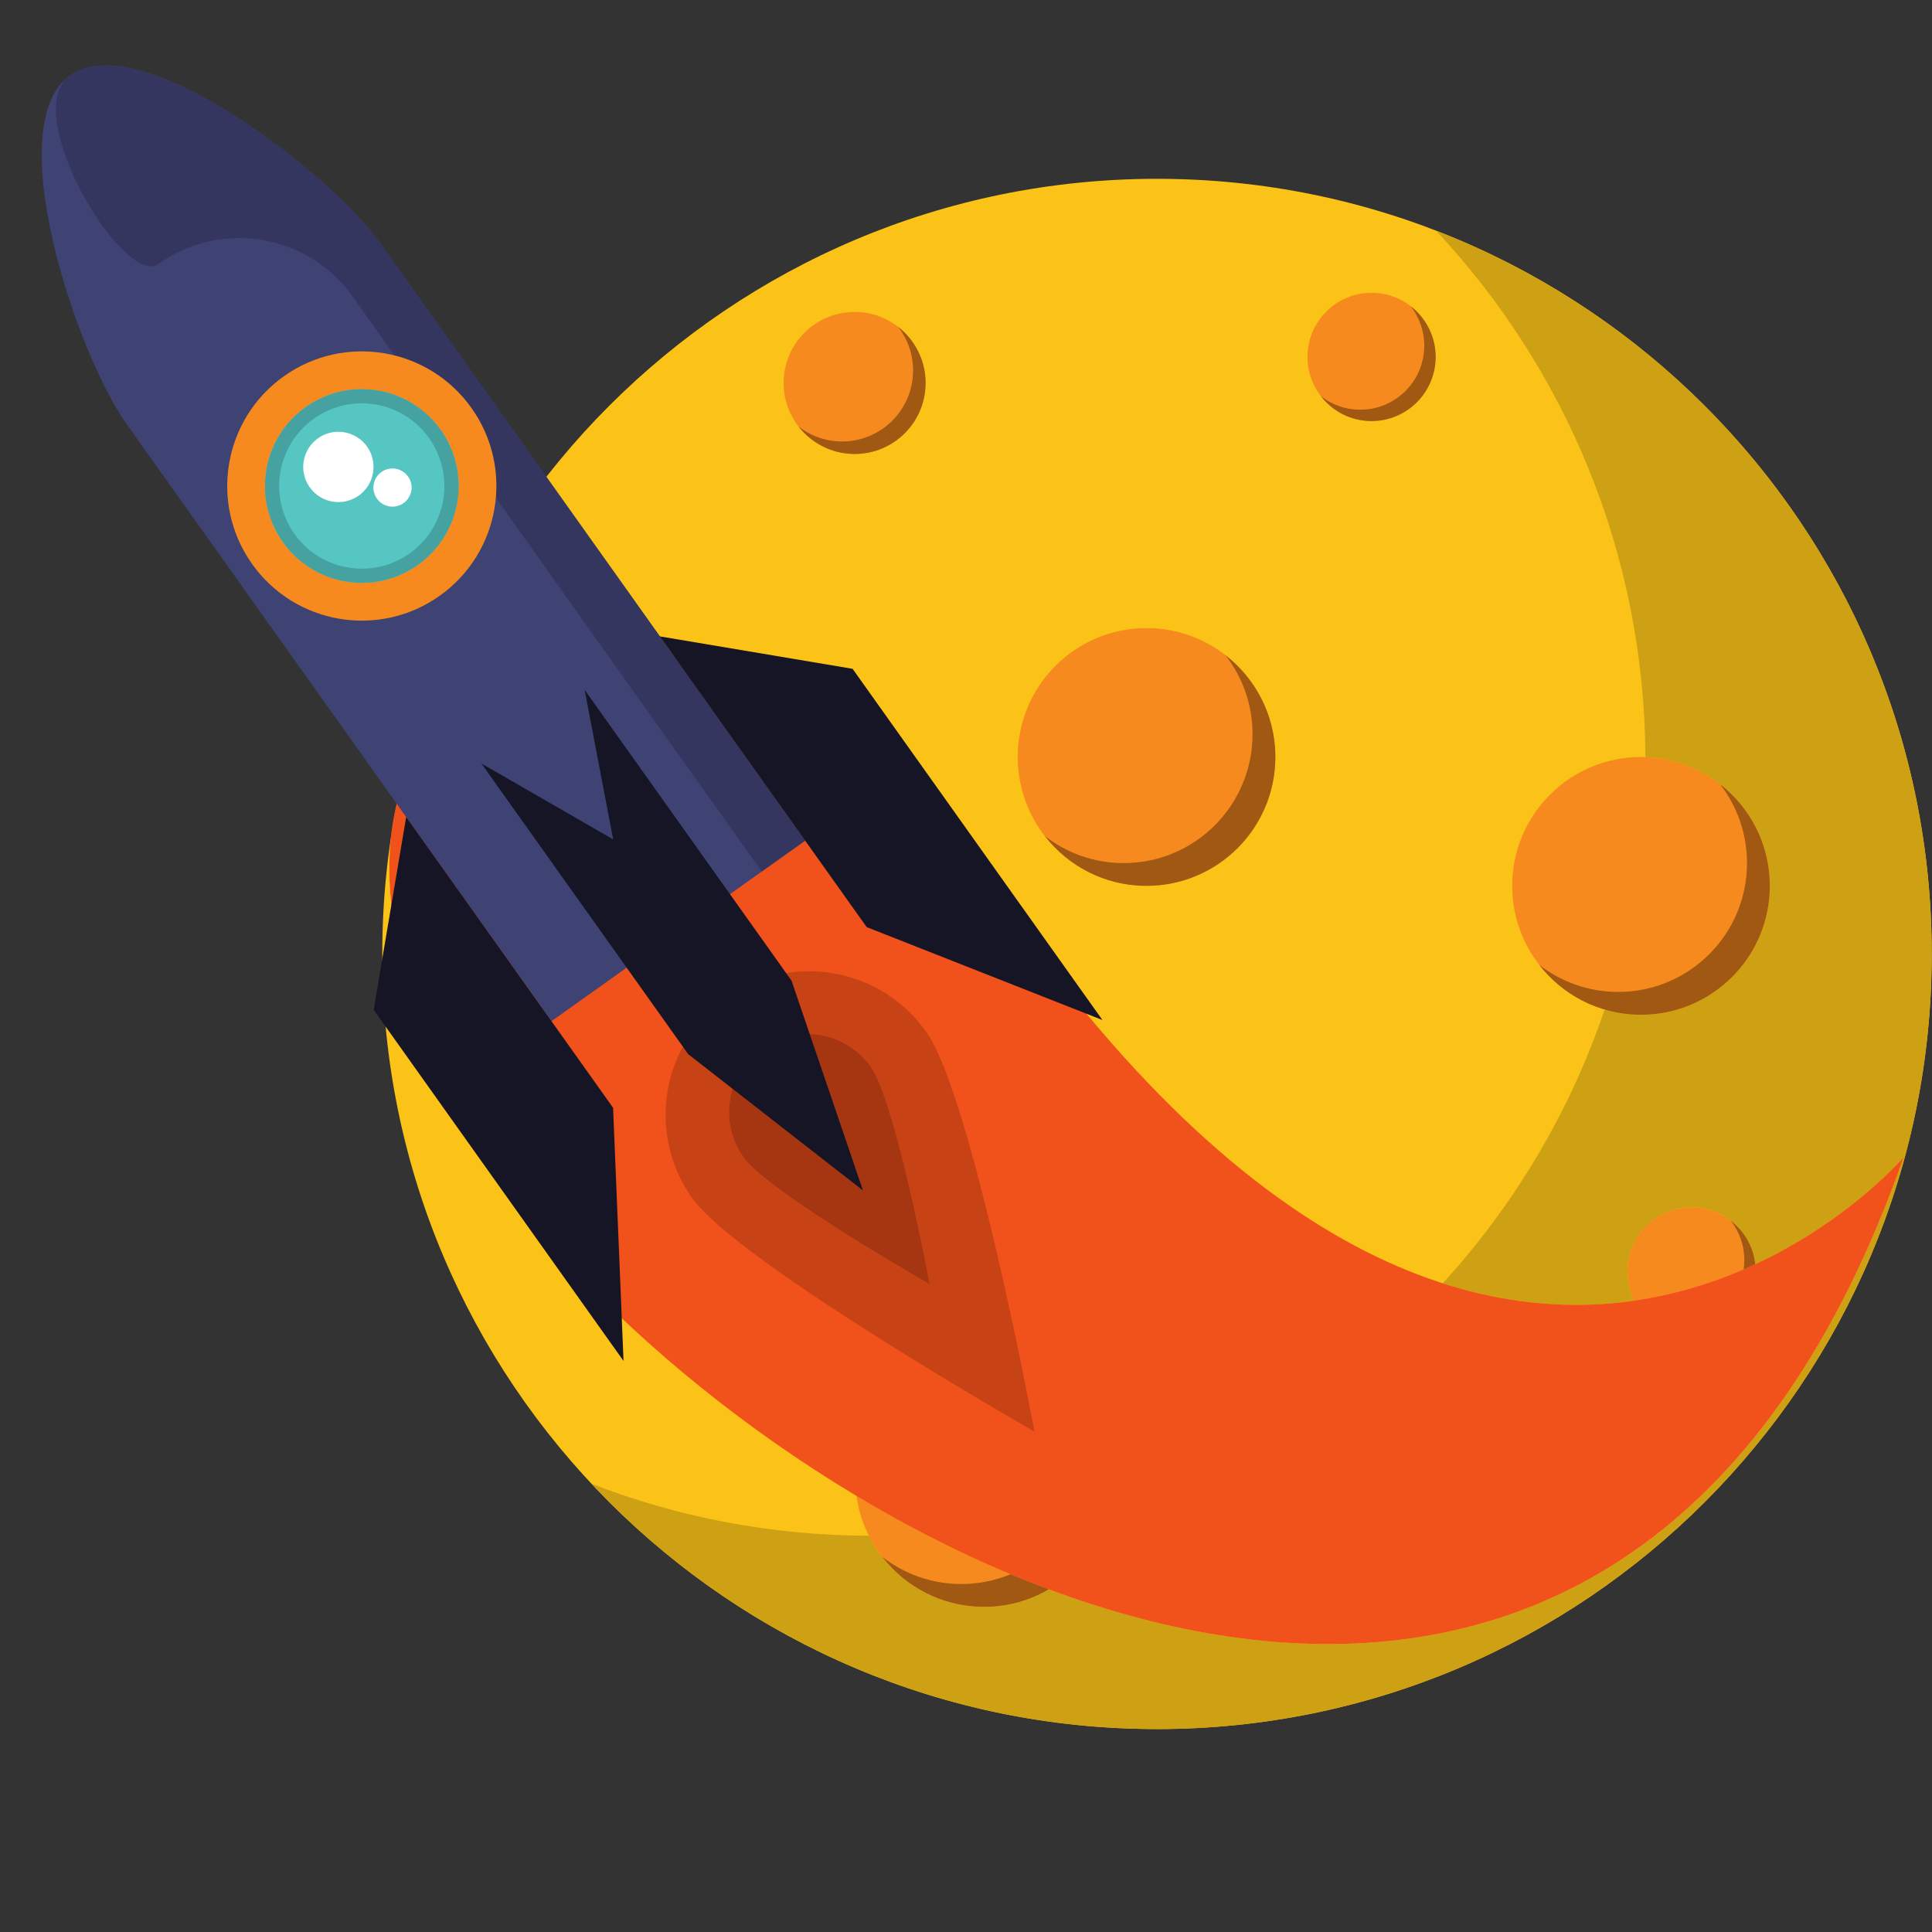<svg xmlns="http://www.w3.org/2000/svg" width="810" viewBox="0 0 810 810" height="810" version="1.0"><rect x="0" y="0" width="810" height="810" fill="#333333" stroke="none"/><path fill="#FBC317" d="M 809.883 399.945 C 809.883 579.418 664.445 724.922 485.059 724.922 C 305.668 724.922 160.266 579.418 160.266 399.945 C 160.266 220.469 305.668 74.965 485.059 74.965 C 664.445 74.965 809.883 220.469 809.883 399.945"/><path fill="#D3D2D2" d="M 484.793 724.922 L 484.707 724.922 L 484.793 724.922 M 484.527 724.922 L 484.41 724.922 L 484.527 724.922 M 484.266 724.922 L 484.145 724.922 L 484.266 724.922 M 484 724.922 L 483.883 724.922 L 484 724.922 M 483.703 724.922 C 483.676 724.895 483.645 724.895 483.617 724.895 C 483.645 724.895 483.676 724.895 483.703 724.922 M 483.441 724.895 L 483.324 724.895 L 483.441 724.895 M 483.176 724.895 L 483.059 724.895 L 483.176 724.895 M 482.91 724.895 L 482.793 724.895 L 482.91 724.895 M 482.645 724.895 L 482.527 724.895 L 482.645 724.895 M 482.383 724.895 L 482.262 724.895 L 482.383 724.895 M 482.117 724.895 L 482 724.895 L 482.117 724.895 M 481.82 724.895 L 481.734 724.895 L 481.82 724.895 M 481.559 724.895 L 481.469 724.895 L 481.559 724.895 M 481.262 724.895 L 481.203 724.895 L 481.262 724.895 M 481 724.895 L 480.938 724.895 L 481 724.895 M 480.734 724.863 L 480.676 724.863 L 480.734 724.863 M 480.469 724.863 L 480.41 724.863 L 480.469 724.863 M 480.176 724.863 L 480.117 724.863 L 480.176 724.863 M 479.879 724.863 L 479.852 724.863 L 479.879 724.863 M 809.883 399.945 L 809.883 399.707 L 809.883 399.945 M 809.883 399.621 L 809.883 399.473 L 809.883 399.621 M 809.883 399.387 L 809.883 399.18 L 809.883 399.387 M 809.883 399.148 L 809.883 398.914 L 809.883 399.148 M 809.883 398.855 L 809.883 398.68 L 809.883 398.855 M 809.883 398.59 L 809.883 398.414 L 809.883 398.59 M 809.883 398.355 L 809.883 398.121 L 809.883 398.355 M 809.883 398.059 L 809.883 397.883 L 809.883 398.059 M 809.852 397.797 L 809.852 397.648 L 809.852 397.797 M 809.852 397.559 L 809.852 397.355 L 809.852 397.559 M 809.852 397.297 L 809.852 397.09 L 809.852 397.297 M 809.852 397 L 809.852 396.824 L 809.852 397 M 809.852 396.766 L 809.852 396.559 L 809.852 396.766 M 809.852 396.531 L 809.852 396.293 L 809.852 396.531 M 809.852 396.207 L 809.852 396.059 L 809.852 396.207 M 809.852 395.969 L 809.852 395.793 L 809.852 395.969 M 809.852 395.707 L 809.852 395.5 L 809.852 395.707 M 809.852 395.441 L 809.852 395.266 L 809.852 395.441 M 809.852 395.176 L 809.852 395 L 809.852 395.176 M 809.852 394.91 C 809.852 394.852 809.824 394.824 809.824 394.734 C 809.824 394.793 809.852 394.883 809.852 394.91 M 809.824 394.676 L 809.824 394.469 L 809.824 394.676 M 809.824 394.379 L 809.824 394.234 L 809.824 394.379 M 809.824 394.145 L 809.824 393.969 L 809.824 394.145 M 809.824 393.879 L 809.824 393.676 L 809.824 393.879 M 809.824 393.586 C 809.824 393.527 809.793 393.496 809.793 393.438 C 809.793 393.469 809.824 393.527 809.824 393.586 M 809.793 393.352 L 809.793 393.203 L 809.793 393.352 M 809.793 393.086 L 809.793 392.879 L 809.793 393.086 M 809.793 392.793 L 809.793 392.645 L 809.793 392.793 M 809.793 392.527 L 809.793 392.41 L 809.793 392.527 M 809.793 392.289 L 809.793 392.145 L 809.793 392.289 M 809.793 392.027 C 809.793 391.969 809.793 391.906 809.766 391.848 C 809.793 391.906 809.793 391.969 809.793 392.027 M 809.766 391.73 L 809.766 391.613 L 809.766 391.73 M 809.766 391.496 L 809.766 391.406 L 809.766 391.496 M 809.766 391.262 L 809.766 391.055 L 809.766 391.262 M 809.734 390.938 L 809.734 390.82 L 809.734 390.938 M 809.734 390.703 L 809.734 390.613 L 809.734 390.703 M 809.734 390.465 L 809.734 390.348 L 809.734 390.465 M 809.734 390.141 L 809.734 390.023 L 809.734 390.141 M 809.734 389.906 C 809.734 389.879 809.707 389.816 809.707 389.816 C 809.707 389.848 809.734 389.879 809.734 389.906 M 809.707 389.672 L 809.707 389.582 L 809.707 389.672 M 809.707 389.348 L 809.707 389.258 L 809.707 389.348 M 809.707 389.113 L 809.707 389.023 L 809.707 389.113 M 809.707 388.875 L 809.707 388.789 L 809.707 388.875 M 809.676 388.316 L 809.676 388.23 L 809.676 388.316 M 809.676 388.082 C 809.648 388.051 809.648 388.023 809.648 387.992 C 809.648 388.023 809.648 388.051 809.676 388.082 M 809.648 387.848 L 809.648 387.816 L 809.648 387.848 M 809.648 387.492 L 809.648 387.434 L 809.648 387.492 M 809.648 387.285 L 809.648 387.227 L 809.648 387.285 M 809.617 387.051 L 809.617 386.992 L 809.617 387.051 M 809.586 386.461 L 809.586 386.434 L 809.586 386.461 M 809.586 386.258 L 809.586 386.227 L 809.586 386.258 M 809.559 385.461 L 809.559 385.434 L 809.559 385.461"/><path fill="#CEA013" d="M 485.059 724.922 L 483.707 724.922 C 483.676 724.895 483.645 724.895 483.617 724.895 L 480.938 724.895 C 480.879 724.863 480.793 724.863 480.734 724.863 L 479.852 724.863 C 388.434 723.422 306.199 684.184 248.062 622.102 C 284.133 636.055 323.293 643.766 364.281 643.855 C 373.02 661.25 390.848 673.262 411.562 673.645 L 412.238 673.645 C 412.266 673.645 412.266 673.645 412.297 673.672 L 412.59 673.672 C 422.477 673.672 431.773 670.996 439.746 666.316 C 478.203 680.68 517.922 689.246 556.762 689.273 C 653.648 689.273 745.152 635.879 798.113 485.164 C 798.113 485.164 775.281 511.715 735.914 530.055 C 734.414 516.602 723.027 506.152 709.199 506.152 C 694.371 506.152 682.336 518.191 682.336 533.055 C 682.336 537.473 683.426 541.621 685.277 545.301 C 677.453 546.422 669.301 547.066 660.797 547.066 C 643.41 547.066 624.727 544.418 604.895 538.031 C 634.848 505.238 658.18 466.266 672.746 423.258 C 677.305 424.582 682.102 425.348 687.074 425.438 L 687.984 425.438 C 717.82 425.438 742.004 401.238 742.004 371.391 L 742.004 370.684 C 742.004 370.656 742.004 370.625 741.977 370.598 L 741.977 369.773 C 741.121 341.309 718.262 318.375 689.84 317.406 C 689.484 232.07 656.18 154.504 602.07 96.719 C 719.113 141.965 803.438 253.086 809.527 384.637 C 809.527 384.902 809.527 385.168 809.559 385.434 L 809.559 385.637 C 809.59 385.844 809.59 386.051 809.59 386.227 L 809.59 386.461 C 809.617 386.641 809.617 386.816 809.617 386.992 L 809.617 387.051 C 809.617 387.109 809.648 387.168 809.648 387.227 L 809.648 387.992 C 809.648 388.023 809.648 388.051 809.676 388.082 L 809.676 388.316 C 809.676 388.465 809.676 388.641 809.707 388.789 L 809.707 389.82 C 809.707 389.82 809.734 389.879 809.734 389.906 L 809.734 390.938 C 809.766 390.965 809.766 391.023 809.766 391.055 L 809.766 391.848 C 809.793 391.91 809.793 391.969 809.793 392.027 L 809.793 393.438 C 809.793 393.496 809.824 393.527 809.824 393.586 L 809.824 394.734 C 809.824 394.824 809.852 394.852 809.852 394.91 L 809.852 397.797 C 809.852 397.824 809.883 397.855 809.883 397.883 L 809.883 399.945 C 809.883 579.418 664.449 724.922 485.059 724.922"/><path fill="#F68A1E" d="M 358.543 619.629 C 358.543 589.781 382.727 565.582 412.59 565.582 C 442.395 565.582 466.582 589.781 466.582 619.629 C 466.582 649.477 442.395 673.672 412.59 673.672 C 382.727 673.672 358.543 649.477 358.543 619.629"/><path fill="#87680C" d="M 412.473 673.672 L 412.445 673.672 L 412.473 673.672 M 412.387 673.672 L 412.355 673.672 L 412.387 673.672 M 412.297 673.672 C 412.266 673.645 412.266 673.645 412.238 673.645 C 412.266 673.645 412.266 673.645 412.297 673.672 M 412.18 673.645 L 412.148 673.645 L 412.18 673.645 M 412.09 673.645 L 412.062 673.645 L 412.09 673.645 M 411.68 673.645 L 411.648 673.645 L 411.68 673.645"/><path fill="#A05812" d="M 412.59 673.672 L 412.297 673.672 C 412.266 673.645 412.266 673.645 412.238 673.645 L 411.562 673.645 C 394.613 673.352 379.609 665.227 369.93 652.746 C 379.051 659.84 390.523 664.105 403.027 664.105 C 410.355 664.105 417.359 662.637 423.742 659.984 C 429.039 662.195 434.395 664.312 439.746 666.316 C 431.773 670.996 422.477 673.672 412.59 673.672"/><path fill="#F68A1E" d="M 426.684 317.375 C 426.684 287.527 450.84 263.328 480.676 263.328 C 510.508 263.328 534.695 287.527 534.695 317.375 C 534.695 347.195 510.508 371.391 480.676 371.391 C 450.84 371.391 426.684 347.195 426.684 317.375"/><path fill="#A27D0E" d="M 480.586 371.391 L 480.559 371.391 L 480.586 371.391 M 480.379 371.391 L 480.352 371.391 L 480.379 371.391 M 480.293 371.391 L 480.262 371.391 L 480.293 371.391 M 479.879 371.391 L 479.852 371.391 L 479.879 371.391 M 534.695 317.285 L 534.695 317.227 L 534.695 317.285 M 534.695 317.168 L 534.695 317.141 L 534.695 317.168 M 534.695 317.082 L 534.695 317.051 L 534.695 317.082 M 534.695 316.992 L 534.695 316.965 L 534.695 316.992 M 534.695 316.461 L 534.695 316.434 L 534.695 316.461 M 534.695 316.375 L 534.695 316.344 L 534.695 316.375"/><path fill="#A05812" d="M 480.676 371.391 L 479.762 371.391 C 462.785 371.125 447.723 362.973 438.043 350.492 C 447.164 357.613 458.668 361.855 471.113 361.855 C 500.945 361.855 525.133 337.656 525.133 307.809 C 525.133 295.328 520.895 283.848 513.773 274.691 C 526.25 284.379 534.371 299.418 534.695 316.344 L 534.695 317.375 C 534.695 347.195 510.508 371.391 480.676 371.391"/><path fill="#F68A1E" d="M 633.996 371.391 C 633.996 341.57 658.18 317.375 687.984 317.375 C 717.82 317.375 742.004 341.57 742.004 371.391 C 742.004 401.238 717.82 425.438 687.984 425.438 C 658.18 425.438 633.996 401.238 633.996 371.391"/><path fill="#87680C" d="M 687.898 425.438 L 687.867 425.438 L 687.898 425.438 M 687.809 425.438 L 687.75 425.438 L 687.809 425.438 M 687.691 425.438 L 687.66 425.438 L 687.691 425.438 M 687.602 425.438 L 687.574 425.438 L 687.602 425.438 M 687.191 425.438 L 687.16 425.438 L 687.191 425.438 M 742.004 371.305 L 742.004 371.273 L 742.004 371.305 M 742.004 371.215 L 742.004 371.184 L 742.004 371.215 M 742.004 371.125 L 742.004 371.066 L 742.004 371.125 M 742.004 371.008 L 742.004 370.98 L 742.004 371.008 M 742.004 370.922 L 742.004 370.891 L 742.004 370.922 M 741.977 370.598 L 741.977 370.566 L 741.977 370.598 M 741.977 370.508 L 741.977 370.48 L 741.977 370.508 M 741.977 370.301 L 741.977 370.273 L 741.977 370.301"/><path fill="#A05812" d="M 687.984 425.438 L 687.074 425.438 C 670.098 425.141 655.031 417.016 645.352 404.535 C 654.473 411.629 665.977 415.871 678.453 415.871 C 708.258 415.871 732.441 391.672 732.441 361.855 C 732.441 349.344 728.207 337.891 721.113 328.738 C 733.414 338.305 741.477 353.082 741.977 369.773 L 741.977 370.598 C 742.004 370.625 742.004 370.656 742.004 370.684 L 742.004 371.391 C 742.004 401.238 717.82 425.438 687.984 425.438"/><path fill="#F68A1E" d="M 209.047 481.984 C 209.047 465.527 222.375 452.195 238.793 452.195 C 255.238 452.195 268.566 465.527 268.566 481.984 C 268.566 498.41 255.238 511.742 238.793 511.742 C 222.375 511.742 209.047 498.41 209.047 481.984"/><path fill="#F68A1E" d="M 328.531 160.566 C 328.531 144.113 341.859 130.777 358.305 130.777 C 374.754 130.777 388.051 144.113 388.051 160.566 C 388.051 177.023 374.754 190.328 358.305 190.328 C 341.859 190.328 328.531 177.023 328.531 160.566"/><path fill="#A27D0E" d="M 358.219 190.328 L 358.188 190.328 L 358.219 190.328 M 358.16 190.328 L 358.129 190.328 L 358.16 190.328 M 358.102 190.328 L 358.07 190.328 L 358.102 190.328 M 358.043 190.328 L 358.012 190.328 L 358.043 190.328 M 357.863 190.328 L 357.836 190.328 L 357.863 190.328 M 388.051 160.508 L 388.051 160.48 L 388.051 160.508 M 388.051 160.449 L 388.051 160.422 L 388.051 160.449 M 388.051 160.363 L 388.051 160.332 L 388.051 160.363 M 388.051 160.301 L 388.051 160.273 L 388.051 160.301 M 388.051 160.125 L 388.051 160.098 L 388.051 160.125"/><path fill="#A05812" d="M 358.305 190.328 L 357.746 190.328 C 348.422 190.152 340.152 185.676 334.797 178.816 C 339.828 182.734 346.184 185.09 353.039 185.09 C 369.488 185.09 382.816 171.754 382.816 155.297 C 382.816 148.41 380.461 142.082 376.547 137.047 C 383.402 142.375 387.875 150.648 388.055 159.949 L 388.055 160.566 C 388.055 177.023 374.754 190.328 358.309 190.328"/><path fill="#F68A1E" d="M 548.168 149.648 C 548.168 134.812 560.176 122.77 575.031 122.77 C 589.859 122.77 601.895 134.812 601.895 149.648 C 601.895 164.484 589.859 176.523 575.031 176.523 C 560.176 176.523 548.168 164.484 548.168 149.648"/><path fill="#A27D0E" d="M 574.945 176.523 L 574.914 176.523 L 574.945 176.523 M 574.855 176.523 L 574.828 176.523 L 574.855 176.523 M 574.797 176.523 L 574.766 176.523 L 574.797 176.523 M 574.59 176.523 L 574.562 176.523 L 574.59 176.523 M 574.387 176.523 L 574.355 176.523 L 574.387 176.523 M 574.238 176.523 L 574.207 176.523 L 574.238 176.523 M 574.031 176.523 L 574.004 176.523 L 574.031 176.523 M 573.945 176.492 L 573.914 176.492 L 573.945 176.492 M 573.738 176.492 L 573.707 176.492 L 573.738 176.492 M 601.895 149.559 L 601.895 149.527 L 601.895 149.559 M 601.895 149.41 L 601.895 149.383 L 601.895 149.41 M 601.895 149.203 L 601.895 149.176 L 601.895 149.203"/><path fill="#A05812" d="M 575.031 176.523 L 573.973 176.523 C 573.941 176.523 573.941 176.523 573.941 176.492 L 573.621 176.492 C 565.559 176.082 558.438 172.105 553.816 166.102 C 558.348 169.664 564.059 171.781 570.266 171.781 C 585.094 171.781 597.129 159.742 597.129 144.906 C 597.129 138.695 595.008 132.984 591.48 128.422 C 597.688 133.25 601.746 140.758 601.895 149.176 L 601.895 149.645 C 601.895 164.48 589.859 176.523 575.031 176.523"/><path fill="#F68A1E" d="M 682.336 533.055 C 682.336 518.191 694.371 506.152 709.199 506.152 C 724.059 506.152 736.062 518.191 736.062 533.055 C 736.062 547.891 724.059 559.93 709.199 559.93 C 694.371 559.93 682.336 547.891 682.336 533.055"/><path fill="#A05812" d="M 731.031 532.23 C 731.207 530.938 731.324 529.641 731.324 528.289 C 731.324 522.074 729.207 516.367 725.676 511.832 C 731.266 516.16 735.09 522.637 735.914 530.055 C 734.297 530.789 732.68 531.523 731.031 532.23"/><path fill="#F1511B" d="M 798.113 485.164 C 798.113 485.164 603.277 712 369.43 297.211 C 108.953 203.75 120.367 422.758 264.891 556.633 C 409.414 690.512 687.66 799.516 798.113 485.164"/><path fill="#C74215" d="M 433.715 600.199 C 433.715 600.199 309.496 529.406 290.223 502.324 C 270.953 475.242 277.277 437.652 304.348 418.371 C 314.938 410.836 327.117 407.215 339.211 407.215 C 358.012 407.215 376.52 416.016 388.258 432.5 C 407.559 459.613 433.715 600.199 433.715 600.199 M 389.789 538.441 C 389.789 538.441 375.547 461.938 365.074 447.219 C 358.66 438.242 348.598 433.441 338.359 433.441 C 331.797 433.441 325.148 435.414 319.379 439.508 C 304.668 450.016 301.227 470.445 311.703 485.191 C 322.207 499.941 389.789 538.441 389.789 538.441"/><path fill="#A63611" d="M 389.789 538.441 C 389.789 538.441 322.207 499.941 311.703 485.191 C 301.227 470.445 304.668 450.016 319.379 439.508 C 325.148 435.414 331.797 433.441 338.359 433.441 C 348.598 433.441 358.66 438.242 365.074 447.219 C 375.547 461.938 389.789 538.441 389.789 538.441"/><path fill="#3F4374" d="M 159.352 101.93 L 337.562 352.434 L 231.203 428.145 L 52.996 177.672 C 32.09 148.262 -0.09 52.625 29.297 31.707 C 58.652 10.793 138.434 72.551 159.352 101.93"/><path fill="#D3D2D2" d="M 159.145 101.637 C 159.027 101.488 158.941 101.34 158.824 101.195 C 158.941 101.34 159.027 101.488 159.145 101.637 M 158.762 101.105 L 158.734 101.078 L 158.762 101.105 M 158.703 101.016 L 158.676 100.988 L 158.703 101.016 M 158.645 100.957 C 158.617 100.93 158.617 100.93 158.617 100.898 C 158.617 100.93 158.617 100.93 158.645 100.957 M 100.008 49.562 C 99.977 49.535 99.949 49.504 99.918 49.504 C 99.949 49.535 99.977 49.535 100.008 49.562 M 99.684 49.355 C 99.652 49.328 99.625 49.297 99.594 49.297 C 99.625 49.297 99.652 49.328 99.684 49.355 M 99.508 49.238 C 80.016 36.707 59.73 27.465 44.309 27.477 C 59.719 27.477 80.016 36.707 99.508 49.238 M 29.355 31.664 C 33.457 28.762 38.539 27.477 44.309 27.477 C 38.551 27.477 33.457 28.762 29.355 31.664"/><path fill="#34365F" d="M 319.352 365.414 L 207.871 208.727 C 209.016 195.805 205.75 182.438 197.66 171.047 C 189.539 159.625 177.977 152.148 165.383 149 L 147.879 124.359 C 136.492 108.375 118.512 99.84 100.273 99.84 C 88.562 99.84 76.738 103.344 66.477 110.645 C 65.543 111.32 64.5 111.645 63.336 111.645 C 46.594 111.645 8.988 46.148 29.297 31.707 C 29.309 31.695 29.332 31.684 29.355 31.664 C 33.457 28.762 38.551 27.477 44.309 27.477 C 59.73 27.465 80.016 36.707 99.508 49.238 C 99.535 49.27 99.566 49.27 99.594 49.297 C 99.625 49.297 99.652 49.328 99.684 49.355 C 99.773 49.414 99.859 49.473 99.918 49.504 C 99.949 49.504 99.977 49.531 100.008 49.562 C 124.723 65.516 148.082 86.684 158.617 100.898 C 158.617 100.93 158.617 100.93 158.645 100.957 C 158.676 100.957 158.676 100.988 158.676 100.988 L 158.703 101.016 C 158.734 101.047 158.734 101.078 158.734 101.078 L 158.762 101.105 C 158.762 101.137 158.793 101.164 158.824 101.195 C 158.941 101.34 159.027 101.488 159.145 101.637 C 159.203 101.723 159.293 101.812 159.352 101.93 L 337.562 352.434 L 319.352 365.387"/><path fill="#F68A1E" d="M 197.66 171.047 C 215.727 196.422 209.781 231.656 184.418 249.73 C 159 267.832 123.781 261.887 105.715 236.484 C 87.648 211.082 93.594 175.844 118.984 157.77 C 144.348 139.695 179.594 145.645 197.66 171.047"/><path fill="#55C6C2" d="M 184.742 180.203 C 197.75 198.48 193.48 223.828 175.211 236.836 C 156.969 249.848 131.605 245.578 118.633 227.301 C 105.625 209.02 109.895 183.676 128.133 170.695 C 146.406 157.684 171.738 161.949 184.742 180.203"/><path fill="#46A2A1" d="M 151.703 244.371 C 139.02 244.371 126.547 238.426 118.633 227.301 C 113.543 220.148 111.098 211.934 111.098 203.809 C 111.098 191.121 117.012 178.613 128.137 170.695 C 135.285 165.602 143.492 163.156 151.645 163.156 C 164.324 163.156 176.828 169.105 184.742 180.203 C 189.832 187.355 192.246 195.566 192.277 203.723 C 192.277 216.41 186.332 228.918 175.211 236.836 C 168.062 241.898 159.852 244.371 151.703 244.371"/><path fill="#55C6C2" d="M 179.891 183.676 C 190.98 199.246 187.363 220.883 171.77 232.008 C 156.176 243.105 134.551 239.457 123.457 223.855 C 112.363 208.254 116.012 186.617 131.605 175.52 C 147.172 164.422 168.824 168.074 179.891 183.676"/><path fill="#FFF" d="M 153.879 187.207 C 158.586 193.859 157.027 203.074 150.406 207.785 C 143.758 212.492 134.551 210.934 129.871 204.309 C 125.133 197.688 126.664 188.473 133.312 183.762 C 139.934 179.023 149.141 180.586 153.879 187.207"/><path fill="#FFF" d="M 171.062 199.777 C 173.652 203.367 172.797 208.371 169.18 210.934 C 165.59 213.492 160.617 212.668 158.027 209.051 C 155.469 205.457 156.32 200.453 159.91 197.895 C 163.5 195.332 168.504 196.184 171.062 199.777"/><path fill="#161525" d="M 257.062 351.902 L 201.809 320.082 L 288.547 441.98 L 361.809 499.117 L 331.855 411.16 L 245.117 289.234 L 257.062 351.902"/><path fill="#161525" d="M 276.629 266.805 L 363.367 388.699 L 462.195 427.645 L 357.453 280.402 L 276.629 266.805"/><path fill="#161525" d="M 170.297 342.516 L 257.035 464.441 L 261.418 570.586 L 156.676 423.375 L 170.297 342.516"/></svg>